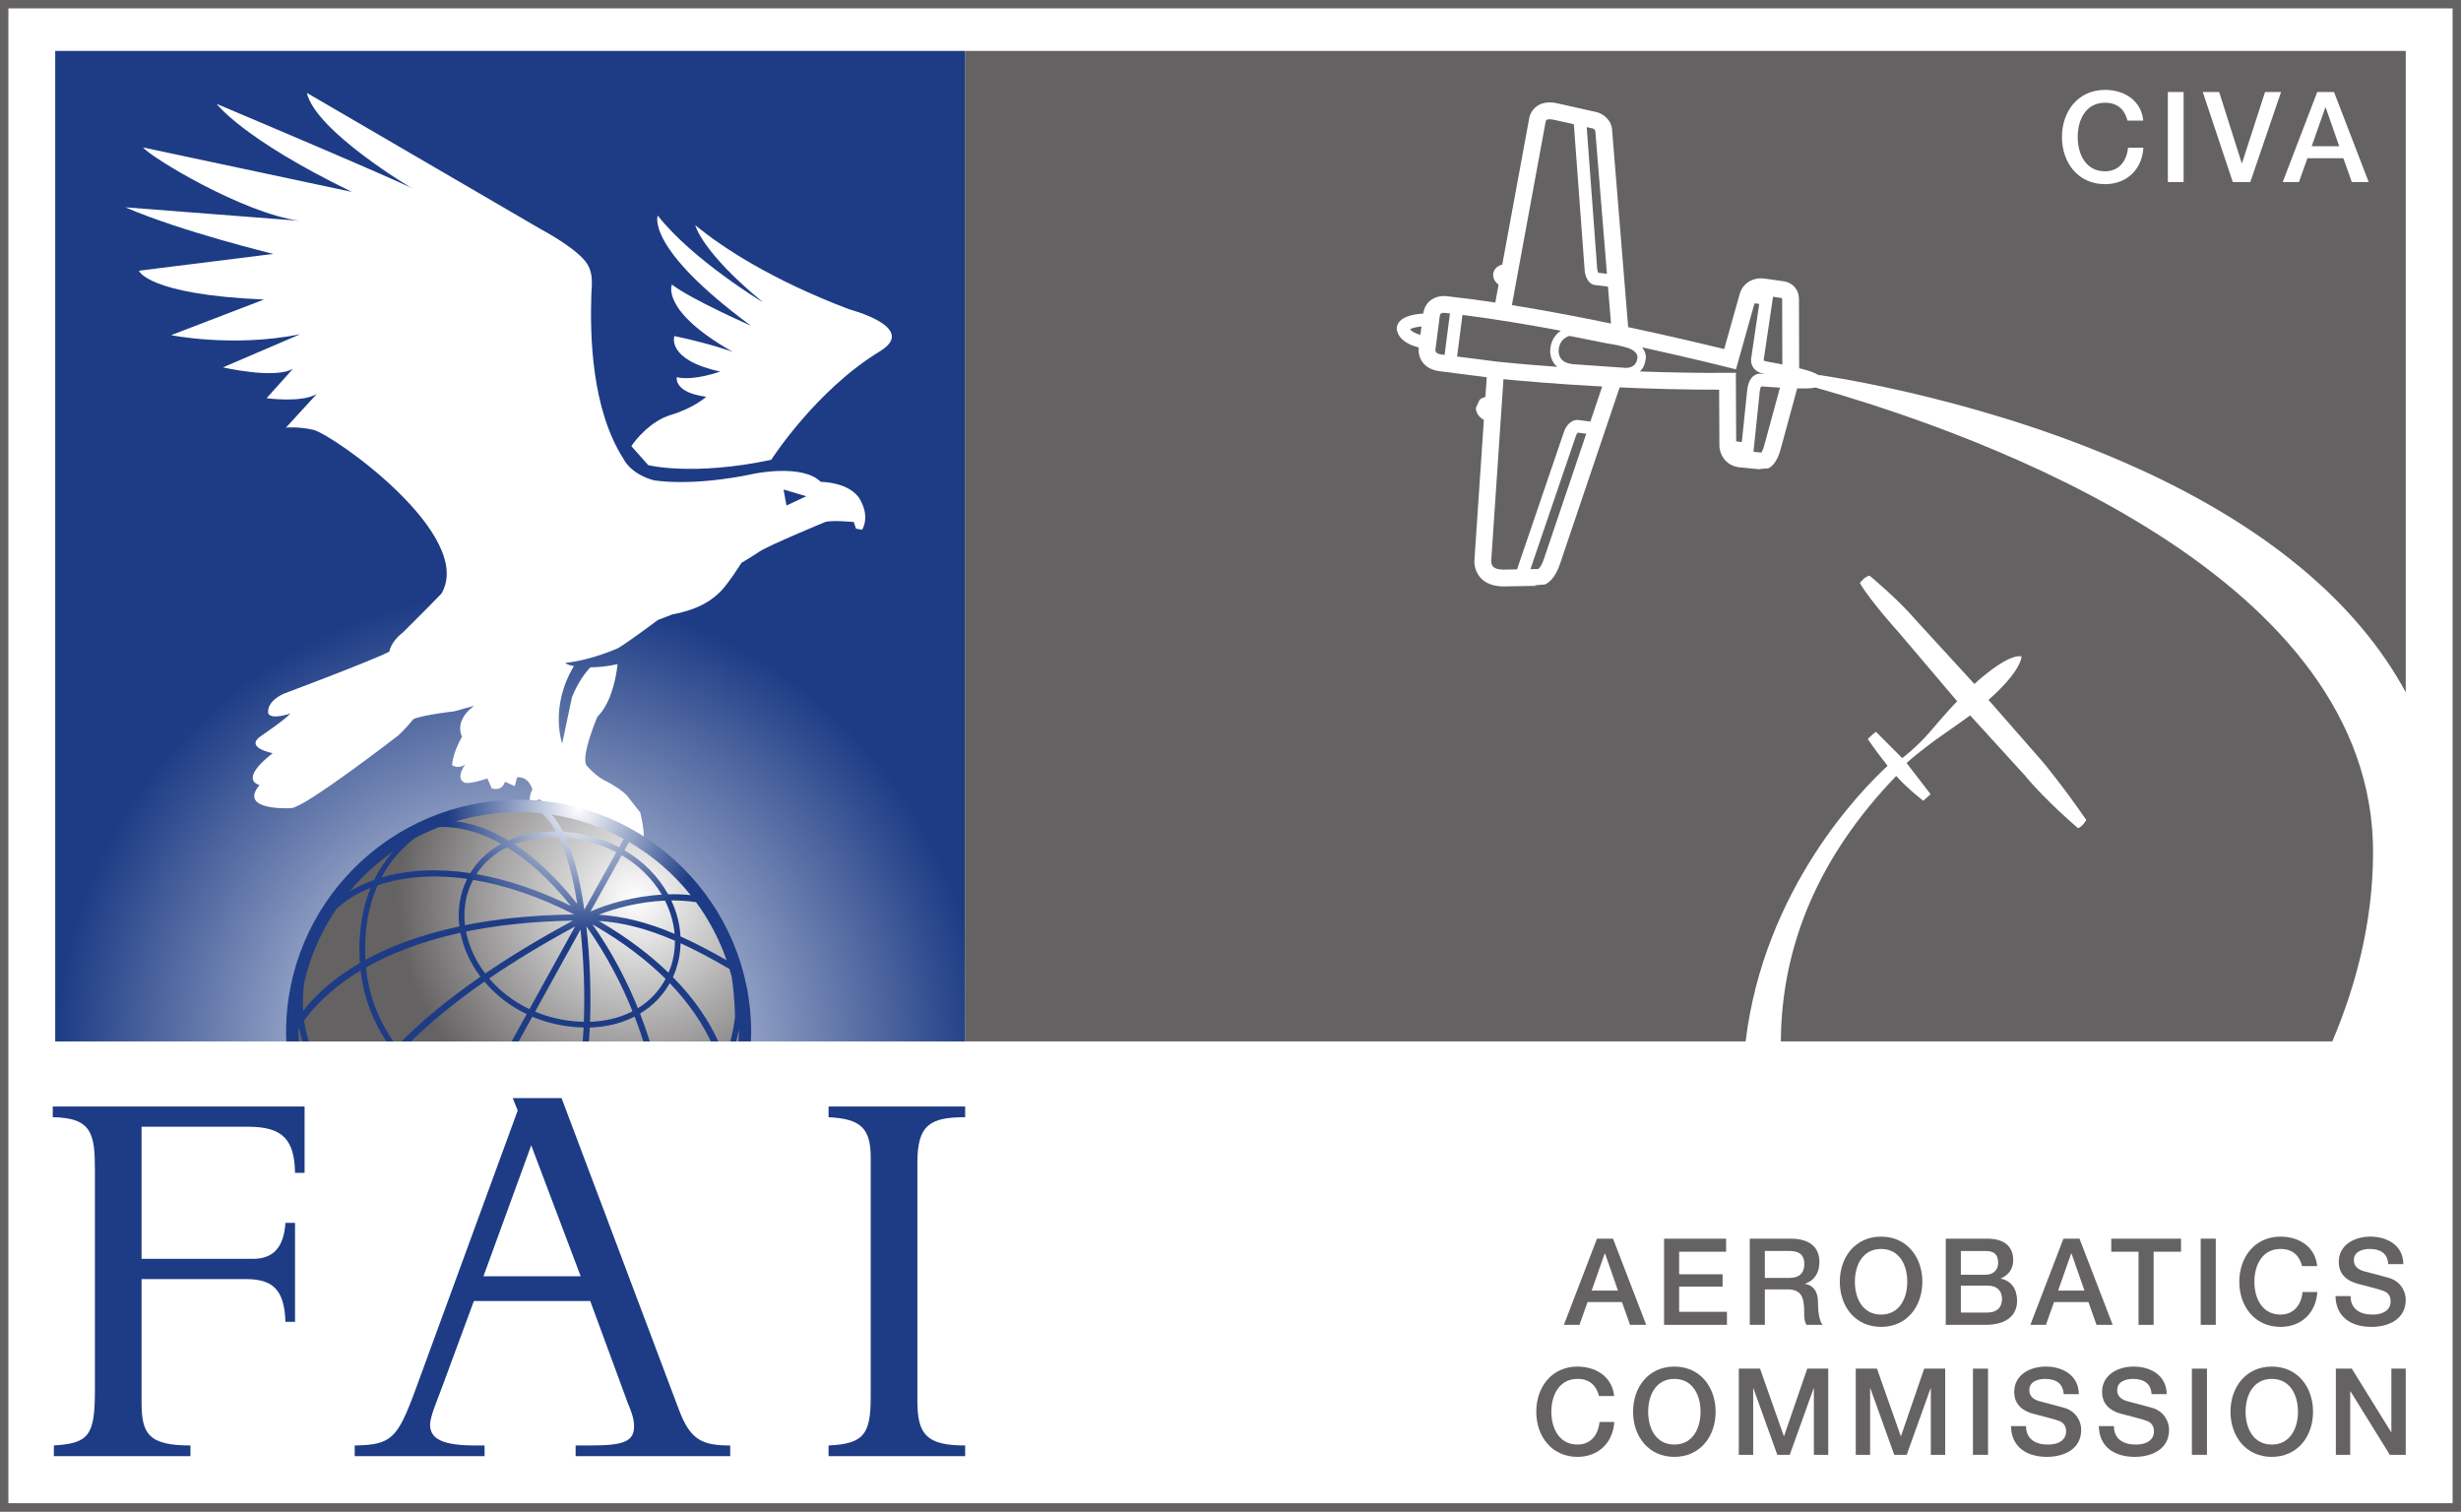 <svg
   xmlns:dc="http://purl.org/dc/elements/1.1/"
   xmlns:cc="http://creativecommons.org/ns#"
   xmlns:rdf="http://www.w3.org/1999/02/22-rdf-syntax-ns#"
   xmlns:svg="http://www.w3.org/2000/svg"
   xmlns="http://www.w3.org/2000/svg"
   xmlns:xlink="http://www.w3.org/1999/xlink"
   version="1.1"
   width="366.015"
   height="224.821"
   id="svg3055"
   xml:space="preserve"><rect width="100%" height="100%" fill="#808080" stroke="none"/><defs
     id="defs3059"><clipPath
       id="clipPath3071"><path
         d="m 0,179.857 292.812,0 L 292.812,0 0,0 0,179.857 z"
         id="path3073" /></clipPath><radialGradient
       cx="0"
       cy="0"
       r="1"
       fx="0"
       fy="0"
       id="radialGradient3089"
       gradientUnits="userSpaceOnUse"
       gradientTransform="matrix(107.955,0,0,-107.955,61.819,54.505)"
       spreadMethod="pad"><stop
         id="stop3091"
         style="stop-color:#ffffff;stop-opacity:1"
         offset="0" /><stop
         id="stop3093"
         style="stop-color:#1d3c85;stop-opacity:1"
         offset="0.510" /><stop
         id="stop3095"
         style="stop-color:#1d3c85;stop-opacity:1"
         offset="1" /></radialGradient><clipPath
       id="clipPath3103"><path
         d="m 0,179.857 292.812,0 L 292.812,0 0,0 0,179.857 z"
         id="path3105" /></clipPath><radialGradient
       cx="0"
       cy="0"
       r="1"
       fx="0"
       fy="0"
       id="radialGradient3127"
       gradientUnits="userSpaceOnUse"
       gradientTransform="matrix(28.301,0,0,-28.301,75.510,73.013)"
       spreadMethod="pad"><stop
         id="stop3129"
         style="stop-color:#ffffff;stop-opacity:1"
         offset="0" /><stop
         id="stop3131"
         style="stop-color:#656263;stop-opacity:1"
         offset="1" /></radialGradient><radialGradient
       cx="0"
       cy="0"
       r="1"
       fx="0"
       fy="0"
       id="radialGradient3147"
       gradientUnits="userSpaceOnUse"
       gradientTransform="matrix(20.432,0,0,-20.432,68.839,83.680)"
       spreadMethod="pad"><stop
         id="stop3149"
         style="stop-color:#ffffff;stop-opacity:1"
         offset="0" /><stop
         id="stop3151"
         style="stop-color:#1d3c85;stop-opacity:1"
         offset="0.764" /><stop
         id="stop3153"
         style="stop-color:#1d3c85;stop-opacity:1"
         offset="0.764" /><stop
         id="stop3155"
         style="stop-color:#1d3c85;stop-opacity:1"
         offset="1" /></radialGradient><clipPath
       id="clipPath3163"><path
         d="m 0,179.857 292.812,0 L 292.812,0 0,0 0,179.857 z"
         id="path3165" /></clipPath><radialGradient
       cx="0"
       cy="0"
       r="1"
       fx="0"
       fy="0"
       id="radialGradient3624"
       xlink:href="#radialGradient3089"
       gradientUnits="userSpaceOnUse"
       gradientTransform="matrix(107.955,0,0,-107.955,61.819,54.505)"
       spreadMethod="pad" /><radialGradient
       cx="0"
       cy="0"
       r="1"
       fx="0"
       fy="0"
       id="radialGradient3626"
       xlink:href="#radialGradient3127"
       gradientUnits="userSpaceOnUse"
       gradientTransform="matrix(28.301,0,0,-28.301,75.510,73.013)"
       spreadMethod="pad" /><radialGradient
       cx="0"
       cy="0"
       r="1"
       fx="0"
       fy="0"
       id="radialGradient3628"
       xlink:href="#radialGradient3147"
       gradientUnits="userSpaceOnUse"
       gradientTransform="matrix(20.432,0,0,-20.432,68.839,83.680)"
       spreadMethod="pad" /><radialGradient
       cx="0"
       cy="0"
       r="1"
       fx="0"
       fy="0"
       id="radialGradient4187"
       xlink:href="#radialGradient3089"
       gradientUnits="userSpaceOnUse"
       gradientTransform="matrix(107.955,0,0,-107.955,61.819,54.505)"
       spreadMethod="pad" /></defs><path
     d="m 365.39,224.196 -364.765,0 0,-223.571 364.765,0 0,223.571 z"
     id="path3065"
     style="fill:#ffffff;fill-opacity:1;stroke:none" /><g
     transform="matrix(1.25,0,0,-1.25,0,224.821)"
     id="g3067"><g
       clip-path="url(#clipPath3071)"
       id="g3069"><path
         d="M 292.312,0.5 0.5,0.5 l 0,178.857 291.812,0 0,-178.857 z"
         id="path3075"
         style="fill:none;stroke:#656263;stroke-width:1;stroke-linecap:butt;stroke-linejoin:miter;stroke-miterlimit:4;stroke-opacity:1" /></g></g><g
     transform="matrix(1.25,0,0,-1.25,0,224.821)"
     id="g3079"><g
       id="g3085"><g
         id="g3087"><path
           d="m 114.797,55.943 -108.227,0 0,117.856 108.227,0 0,-117.856 z"
           id="path3097"
           style="fill:url(#radialGradient4187);stroke:none" /></g></g></g><g
     transform="matrix(1.25,0,0,-1.25,0,224.821)"
     id="g3099"><g
       clip-path="url(#clipPath3103)"
       id="g3101"><g
         transform="translate(95.933,120.810)"
         id="g3107"><path
           d="M 0,0 -2.359,-1.104 -2.705,0.803 0,0 1.721,1.713 C -0.438,3.873 -6.135,2.695 -6.135,2.695 -13.766,1.068 -18.18,1.908 -18.18,1.908 c -2.781,0.789 -3.537,2.488 -3.537,2.488 -3.846,5.963 -4.019,14.686 -3.857,19.605 0.056,1.197 0.242,2.447 -0.475,3.615 -1.121,1.83 -5.486,4.131 -5.486,4.131 l -27.889,16.25 c 1.047,-4.582 12.569,-11.391 12.569,-11.391 -1.571,0.916 -23.299,10.079 -23.299,10.079 0,0 3.078,-4.163 16.097,-10.471 l -24.851,5.287 c 0.972,-1.215 11.863,-7.793 18.547,-8.719 l -20.653,1.594 c 6.698,-2.897 17.606,-5.541 17.606,-5.541 l -16,-2 c 0,0 1,-2.834 14.881,-3.428 L -75.574,19.17 c 0,0 7.332,-1.5 15.34,0.101 l -9.174,-3.935 c 0,0 6.162,-1.432 8.334,-0.166 l -3.143,-3.502 c 0,0 4.164,-0.584 5.975,0.502 l -3.666,-4 c 0,0 1.453,0.148 3.246,-0.264 2.305,-0.527 19.33,-12.506 15.254,-19.486 l -1.91,-1.949 -2.688,-2.688 c -1.447,-1.086 -1.601,-2.265 -1.601,-2.265 -1.963,-1.047 -12.567,-5.01 -12.567,-5.01 -2.226,-1.049 -1.834,-2.358 -1.834,-2.358 0.393,-0.785 2.621,0 2.621,0 -0.525,-0.654 -3.406,-2.619 -3.406,-2.619 -2.227,-1.439 1.309,-2.094 1.309,-2.094 -4.19,-3.273 -1.569,-3.796 -1.569,-3.796 -2.621,-3.143 3.795,-2.748 3.795,-2.748 1.703,0.128 12.699,8.638 12.699,8.638 0.717,0.619 1.834,1.965 1.834,1.965 1.311,0.525 4.844,0.916 4.844,0.916 l 2.358,0.656 c -2.489,-1.832 -1.44,-3.668 -1.44,-3.668 -1.178,-2.093 -1.178,-3.402 -1.178,-3.402 0.916,-0.525 1.569,0.129 1.569,0.129 -1.309,-1.963 0,-2.225 0,-2.225 0.787,-0.132 2.623,0.524 2.623,0.524 l 0.521,-1.18 c 1.311,-0.392 1.571,0.787 1.571,0.787 l 1.181,-0.523 0.258,1.049 c 1.441,0.128 1.834,-1.442 1.834,-1.442 -0.652,-1.18 -0.129,-2.224 -0.129,-2.224 0.129,0.783 0.914,1.044 0.914,1.044 0.787,-0.261 1.18,-1.832 1.18,-1.832 -1.18,-2.75 1.832,-2.357 1.832,-2.357 l 0.392,-1.309 c 1.573,-0.132 1.44,1.309 1.44,1.309 1.441,0.264 0.656,1.572 0.656,1.572 1.049,-0.392 1.049,0.916 1.049,0.916 l 0.523,-0.656 -0.523,-1.568 1.047,-0.264 0.918,-0.654 c 0.914,-1.703 1.699,-1.178 1.699,-1.178 1.834,-0.133 2.227,1.309 2.227,1.309 0.13,1.046 -0.393,3.142 -0.393,3.142 l -1.439,1.834 c -0.526,0.785 -2.491,1.832 -2.491,1.832 -1.308,0.526 -2.484,1.965 -2.484,1.965 -0.656,1.178 1.307,5.76 1.307,5.76 1.558,1.556 2.187,4.301 2.406,6.265 -1.262,-0.277 -2.342,-0.371 -3.252,-0.378 -0.524,-0.575 -1.43,-1.686 -2.18,-3.557 l -1.158,-5.512 c 0,0 -1.553,4.307 1.391,9.215 -0.653,0.127 -1.01,0.295 -1.004,0.385 3.142,0.326 6.285,1.765 6.285,1.765 1.31,0.786 4.715,3.34 4.715,3.34 l 1.701,0.653 c 3.406,0.656 4.842,1.834 5.764,2.75 0.916,0.916 2.484,3.404 2.484,3.404 0,0 0.916,0.523 2.098,1.308 1.175,0.788 7.853,3.538 7.853,3.538 0.785,0.259 3.406,0 3.406,0 l 0.262,-0.786 0.721,-0.13 c 0,0 0.98,1.375 -0.199,3.533 C 5.256,1.713 1.721,1.713 1.721,1.713 L 0,0 z"
           id="path3109"
           style="fill:#ffffff;fill-opacity:1;stroke:none" /></g><g
         transform="translate(91.759,125.144)"
         id="g3111"><path
           d="m 0,0 c -9.389,-1.973 -14.639,-0.627 -14.639,-0.627 l -1.994,2.254 c 0.426,0.695 2.276,2.986 4.647,3.701 2.84,0.858 4.252,2.174 4.252,2.174 -3.914,0.51 -3.5,2.334 -3.5,2.334 1.982,-0.484 5.166,0.666 5.166,0.666 -6.459,1.41 -5.453,4.225 -5.453,4.225 4.447,-0.934 6.953,-1.891 6.953,-1.891 -8.67,4.931 -7.246,8.018 -7.246,8.018 2.33,-1.787 9.4,-4.896 9.4,-4.896 -12.658,9.33 -11.086,13.104 -11.086,13.104 4.168,-5.303 12.545,-10.336 12.545,-10.336 -7.346,6.035 -8.08,9.185 -8.08,9.185 3.226,-2.625 8.9,-6.418 18.303,-9.998 0,0 8.337,-2.158 3.666,-4.999 C 5.268,8.246 0,0 0,0"
           id="path3113"
           style="fill:#ffffff;fill-opacity:1;stroke:none" /></g></g></g><g
     transform="matrix(1.25,0,0,-1.25,0,224.821)"
     id="g3115"><g
       id="g3117"><g
         id="g3123"><g
           id="g3125"><path
             d="m 34.785,56.754 c 0,-0.272 0.012,-0.541 0.02,-0.811 l 0,0 54.16,0 c 0.008,0.27 0.02,0.539 0.02,0.811 l 0,0 c 0,14.967 -12.136,27.1 -27.1,27.1 l 0,0 c -14.967,0 -27.1,-12.133 -27.1,-27.1"
             id="path3133"
             style="fill:url(#radialGradient3626);stroke:none" /></g></g></g></g><g
     transform="matrix(1.25,0,0,-1.25,0,224.821)"
     id="g3135"><g
       id="g3137"><g
         id="g3143"><g
           id="g3145"><path
             d="m 34.039,57.028 c 0,-0.364 0.013,-0.725 0.028,-1.085 l 0,0 1.486,0 c -0.016,0.362 -0.042,0.719 -0.042,1.085 l 0,0 c 0,0.122 0.008,0.242 0.012,0.365 l 0,0 c 0.024,0.042 0.043,0.082 0.071,0.13 l 0,0 c 0.101,-0.54 0.234,-1.064 0.381,-1.58 l 0,0 0.763,0 c -0.238,0.799 -0.433,1.622 -0.551,2.485 l 0,0 c 1.033,1.461 3.069,3.754 6.717,5.945 l 0,0 c 0.358,-3.197 1.475,-6 3.076,-8.43 l 0,0 0.819,0 c -1.729,2.507 -2.928,5.43 -3.248,8.805 l 0,0 c 2.791,1.584 6.458,3.076 11.228,4.123 l 0,0 c 0.361,-1.842 1.184,-3.633 2.385,-5.225 l 0,0 c -3.949,-2.738 -7.016,-5.321 -9.4,-7.703 l 0,0 1.132,0 c 2.27,2.215 5.122,4.598 8.743,7.116 l 0,0 c 1.325,-1.573 3.031,-2.915 5.025,-3.868 l 0,0 c -0.597,-1.082 -1.195,-2.168 -1.791,-3.248 l 0,0 0.838,0 c 0.539,0.979 1.082,1.961 1.621,2.942 l 0,0 c 0.299,-0.125 0.601,-0.246 0.915,-0.354 l 0,0 c 1.736,-0.603 3.495,-0.9 5.194,-0.929 l 0,0 c -0.025,-0.571 -0.076,-1.104 -0.113,-1.659 l 0,0 0.739,0 c 0.037,0.553 0.085,1.086 0.111,1.653 l 0,0 c 1.852,0.058 3.608,0.459 5.148,1.206 l 0,0 c 0.063,0.032 0.117,0.069 0.182,0.1 l 0,0 c 0.394,-1.021 0.736,-2.009 1.037,-2.959 l 0,0 0.771,0 c -0.332,1.059 -0.714,2.166 -1.16,3.315 l 0,0 c 1.506,0.898 2.698,2.127 3.534,3.613 l 0,0 c 2.386,-2.482 3.909,-4.867 4.887,-6.928 l 0,0 0.884,0 c -1.018,2.252 -2.68,4.899 -5.396,7.653 l 0,0 c 0.134,0.297 0.257,0.601 0.364,0.916 l 0,0 c 0.356,1.022 0.524,2.07 0.548,3.115 l 0,0 c 1.783,-0.811 3.703,-1.83 5.818,-3.065 l 0,0 c 0.094,-0.318 0.187,-0.636 0.269,-0.961 l 0,0 c 0.377,-2.614 0.389,-4.704 0.389,-4.712 l 0,0 C 87.332,57.83 87.139,56.856 86.894,55.943 l 0,0 0.702,0 c 0.111,0.436 0.213,0.885 0.299,1.352 l 0,0 c 0,-0.09 0.009,-0.177 0.009,-0.267 l 0,0 c 0,-0.366 -0.021,-0.725 -0.037,-1.085 l 0,0 1.481,0 c 0.013,0.36 0.027,0.721 0.027,1.085 l 0,0 c 0,15.257 -12.412,27.667 -27.668,27.667 l 0,0 c -15.256,0 -27.668,-12.41 -27.668,-27.667 M 54.26,82.14 c 2.363,0.701 4.861,1.085 7.447,1.085 l 0,0 c 0.928,0 1.842,-0.049 2.744,-0.145 l 0,0 c 0.49,-0.408 1.078,-1.07 1.68,-2.154 l 0,0 c -2.016,0.029 -3.937,-0.328 -5.633,-1.071 l 0,0 c -2.383,1.436 -4.496,2.063 -6.238,2.285 m 17.324,-2.183 c -1.537,0.531 -3.092,0.848 -4.61,0.949 l 0,0 c -0.445,0.87 -0.896,1.526 -1.324,2.022 l 0,0 c 3.057,-0.463 5.94,-1.455 8.553,-2.881 l 0,0 C 74.055,79.78 73.871,79.446 73.652,79.051 l 0,0 c -0.657,0.343 -1.343,0.654 -2.068,0.906 m -22.241,0.16 c 0.945,0.506 1.921,0.953 2.931,1.342 l 0,0 c 1.776,0.059 4.325,-0.299 7.378,-2.008 l 0,0 c -1.57,-0.853 -2.824,-2.031 -3.697,-3.48 l 0,0 c -3.832,0.574 -7.428,0.407 -10.582,-0.529 l 0,0 c 1.111,2.089 2.561,3.592 3.97,4.675 m 11.862,-0.703 c 1.602,0.623 3.401,0.898 5.282,0.826 l 0,0 c 0.814,-1.693 1.617,-4.204 2.193,-7.931 l 0,0 c -2.651,3.335 -5.174,5.597 -7.475,7.105 m 6.113,0.775 c 1.332,-0.122 2.694,-0.406 4.043,-0.875 l 0,0 c 0.689,-0.238 1.338,-0.532 1.961,-0.857 l 0,0 c -0.908,-1.635 -2.23,-4.022 -3.799,-6.849 l 0,0 c -0.549,3.947 -1.353,6.685 -2.205,8.581 m 6.981,-1.492 c 0.215,0.387 0.396,0.715 0.545,0.983 l 0,0 c 2.82,-1.643 5.306,-3.793 7.331,-6.33 l 0,0 c -0.894,0.092 -1.792,0.124 -2.677,0.101 l 0,0 c -1.157,2.086 -2.941,3.922 -5.199,5.246 M 56.686,75.848 c 0.871,1.349 2.101,2.439 3.65,3.201 l 0,0 c 2.317,-1.422 4.889,-3.617 7.6,-6.984 l 0,0 c -3.838,1.892 -7.643,3.158 -11.25,3.783 m -9.955,2.654 c -0.819,-0.939 -1.584,-2.041 -2.22,-3.348 l 0,0 c -0.197,-0.068 -0.398,-0.128 -0.589,-0.205 l 0,0 C 43.094,74.625 42.328,74.24 41.615,73.813 l 0,0 c 1.49,1.779 3.211,3.357 5.116,4.689 m 27.236,-0.4 c 2.041,-1.198 3.676,-2.831 4.773,-4.69 l 0,0 c -3.365,-0.205 -6.494,-1.117 -8.486,-2.011 l 0,0 c 1.531,2.764 2.822,5.095 3.713,6.701 M 44.924,74.517 c 3.139,1.069 6.764,1.319 10.664,0.768 l 0,0 c -0.179,-0.361 -0.344,-0.73 -0.477,-1.117 l 0,0 c -0.365,-1.053 -0.539,-2.143 -0.539,-3.234 l 0,0 c 0,-0.434 0.037,-0.87 0.09,-1.301 l 0,0 C 49.957,68.627 46.297,67.195 43.481,65.65 l 0,0 c -0.19,3.674 0.421,6.579 1.443,8.867 M 55.75,73.945 c 0.146,0.43 0.336,0.834 0.541,1.225 l 0,0 c 3.832,-0.629 7.902,-2.01 12.008,-4.113 l 0,0 C 63.291,70.982 58.992,70.51 55.324,69.773 l 0,0 c -0.164,1.403 -0.041,2.819 0.426,4.172 M 36.192,62.928 c 0.738,3.197 2.056,6.174 3.849,8.806 l 0,0 c 1.107,1.006 2.469,1.854 4.056,2.486 l 0,0 c -0.964,-2.359 -1.517,-5.296 -1.28,-8.948 l 0,0 c -3.428,-1.995 -5.532,-4.116 -6.747,-5.69 l 0,0 c -0.066,1.051 -0.031,2.163 0.122,3.346 m 44.773,5.51 c -0.077,1.466 -0.449,2.918 -1.094,4.281 l 0,0 c 0.981,0.012 1.971,-0.065 2.95,-0.207 l 0,0 c 1.534,-2.088 2.764,-4.411 3.632,-6.905 l 0,0 c -1.978,1.133 -3.792,2.075 -5.488,2.831 m -9.723,2.584 c 2,0.796 4.854,1.541 7.877,1.679 l 0,0 c 0.635,-1.26 1.028,-2.597 1.147,-3.957 l 0,0 c -3.264,1.385 -6.126,2.092 -9.024,2.278 M 55.447,69.016 c 3.596,0.74 7.809,1.22 12.715,1.303 l 0,0 C 64.155,68.154 60.7,66.051 57.73,64.027 l 0,0 c -1.156,1.522 -1.943,3.233 -2.283,4.989 m 15.803,1.267 c 2.89,-0.193 5.758,-0.927 9.061,-2.361 l 0,0 c 10e-4,-1.07 -0.164,-2.143 -0.526,-3.188 l 0,0 C 79.713,64.522 79.627,64.32 79.539,64.117 l 0,0 c -2.113,2.049 -4.818,4.144 -8.289,6.166 M 70.5,69.869 c 3.688,-2.115 6.521,-4.328 8.691,-6.482 l 0,0 c -0.763,-1.434 -1.871,-2.619 -3.289,-3.49 l 0,0 c -1.275,3.152 -3.017,6.56 -5.402,9.972 m -0.736,-0.226 c 2.441,-3.46 4.209,-6.917 5.489,-10.103 l 0,0 c -0.075,-0.042 -0.145,-0.087 -0.224,-0.126 l 0,0 C 73.586,58.715 71.94,58.34 70.203,58.278 l 0,0 c 0.125,3.519 0.011,7.306 -0.439,11.365 M 58.198,63.437 c 2.909,1.993 6.298,4.061 10.23,6.188 l 0,0 C 66.76,66.613 64.891,63.23 62.992,59.787 l 0,0 c -1.9,0.901 -3.529,2.165 -4.794,3.65 m 6.273,-4.263 c -0.276,0.094 -0.538,0.209 -0.801,0.316 l 0,0 c 1.885,3.418 3.74,6.775 5.396,9.768 l 0,0 c 0.418,-3.914 0.52,-7.573 0.401,-10.979 l 0,0 c -1.633,0.026 -3.324,0.315 -4.996,0.895"
             id="path3157"
             style="fill:url(#radialGradient3628);stroke:none" /></g></g></g></g><g
     transform="matrix(1.25,0,0,-1.25,43.879,196.593)"
     id="g3167"><path
       d="m 0,0 -1.139,0 c -0.132,3.879 -1.537,5.084 -4.748,5.084 l -12.373,0 0,-14.647 c 0,-3.746 0.803,-5.15 5.819,-5.15 l 0,-1.271 -16.252,0 0,1.271 c 4.146,0.268 4.882,1.137 4.882,6.555 l 0,26.217 c 0,4.281 -0.334,6.22 -5.015,6.287 l 0,1.269 29.963,0 0,-7.89 -1.137,0 c -0.068,3.879 -1.404,5.484 -5.553,5.484 l -12.707,0 0,-15.717 13.242,0 c 2.475,0 3.68,1.404 3.879,4.279 L 0,11.771 0,0 z"
       id="path3169"
       style="fill:#1d3c85;fill-opacity:1;stroke:none" /></g><g
     transform="matrix(1.25,0,0,-1.25,79.006,170.341)"
     id="g3171"><path
       d="m 0,0 -5.684,-15.584 11.571,0 L 0,0 z m -6.822,-18.527 -3.879,-10.5 c -0.467,-1.27 -1.336,-3.278 -1.336,-4.213 0,-1.807 1.738,-2.475 5.416,-2.475 l 1.07,0 0,-1.271 -15.449,0 0,1.271 c 4.348,0.067 5.082,0.803 7.223,6.621 l 12.172,33.24 -0.602,1.471 5.818,0 13.979,-37.119 c 1.338,-3.545 2.742,-4.213 6.086,-4.213 l 0,-1.271 -18.393,0 0,1.271 1.74,0 c 3.813,0 5.217,0.401 5.217,2.274 0,1.07 -0.469,2.074 -0.736,2.742 l -4.481,12.172 -13.845,0 z"
       id="path3173"
       style="fill:#1d3c85;fill-opacity:1;stroke:none" /></g><g
     transform="matrix(1.25,0,0,-1.25,143.544,216.574)"
     id="g3175"><path
       d="m 0,0 -16.252,0 0,1.271 c 4.147,0.202 5.016,1.27 5.016,5.752 l 0,28.491 c 0,3.613 -1.27,4.615 -5.016,4.816 l 0,1.27 16.252,0 0,-1.27 c -4.213,0 -5.684,-0.937 -5.684,-5.418 l 0,-28.357 C -5.684,2.609 -4.615,1.271 0,1.271 L 0,0 z"
       id="path3177"
       style="fill:#1d3c85;fill-opacity:1;stroke:none" /></g><g
     transform="matrix(1.25,0,0,-1.25,214.300,46.636)"
     id="g3179"><path
       d="m 0,0 c -0.068,-0.049 -0.115,-0.158 -0.137,-0.307 0,0 -0.495,-3.851 -0.507,-3.92 0,-0.002 -0.037,-0.238 0.078,-0.386 0.107,-0.139 0.381,-0.239 0.79,-0.278 0,0 0.085,-0.009 0.214,-0.027 l 0.637,4.93 C 0.903,0.031 0.728,0.053 0.558,0.07 0.43,0.094 0.136,0.098 0,0"
       id="path3181"
       style="fill:#656263;fill-opacity:1;stroke:none" /></g><g
     transform="matrix(1.25,0,0,-1.25,239.148,42.625)"
     id="g3183"><path
       d="m 0,0 -1.514,0.176 c -0.849,0.109 -1.212,1.031 -1.267,1.851 l -1.28,17.289 c -1.157,0.26 -2.32,0.52 -2.326,0.522 -0.618,0.146 -0.853,0.037 -0.911,-0.002 -0.09,-0.059 -0.112,-0.174 -0.121,-0.231 L -11.432,-2.201 C -7.447,-2.844 -3.365,-3.625 0.358,-4.395 0.274,-3.373 0.148,-1.828 0,0"
       id="path3185"
       style="fill:#656263;fill-opacity:1;stroke:none" /></g><g
     transform="matrix(1.25,0,0,-1.25,237.690,40.569)"
     id="g3187"><path
       d="m 0,0 c 0.123,-0.014 0.578,-0.066 1.042,-0.121 -0.578,7.096 -1.374,16.859 -1.376,16.894 -0.006,0.245 -0.18,0.352 -0.266,0.383 0,0 -0.309,0.069 -0.765,0.172 C -1.06,13.201 -0.119,0.494 -0.119,0.492 -0.105,0.314 -0.051,0.111 0,0"
       id="path3189"
       style="fill:#656263;fill-opacity:1;stroke:none" /></g><g
     transform="matrix(1.25,0,0,-1.25,270.011,57.639)"
     id="g3191"><path
       d="m 0,0 c -0.378,-0.09 -1.032,-0.129 -2.178,-0.102 -0.477,-1.753 -2.024,-7.441 -2.034,-7.474 -0.347,-1.088 -0.808,-1.756 -1.41,-2.043 l -1.077,-0.067 0.345,-0.07 c 0,0 -2.737,0.268 -2.789,0.274 -1.701,0.257 -2.239,1.668 -2.289,2.439 0,0 -0.025,5.272 -0.033,6.789 -4.153,-0.01 -8.198,0.106 -11.835,0.274 -1.295,-3.833 -7.114,-21.047 -7.116,-21.053 -0.428,-1.24 -1.021,-2.049 -1.761,-2.399 l -1.325,-0.101 0.396,-0.061 c 0,0 -3.954,-0.068 -3.966,-0.068 -1.23,-0.008 -2.17,0.344 -2.795,1.043 -0.826,0.924 -0.72,2.062 -0.71,2.14 l 1.121,16.647 c -0.748,0.359 -0.96,1.027 -0.949,1.418 l 0.435,0.947 c 0.203,0.182 0.452,0.287 0.698,0.352 l 0.157,2.338 c -1.776,0.228 -5.472,0.705 -5.448,0.701 -1.237,0.113 -1.875,0.658 -2.194,1.094 -0.509,0.699 -0.482,1.466 -0.447,1.755 -2.547,0.627 -2.629,2.079 -2.623,2.342 0.162,1.268 1.864,1.612 3.15,1.688 0.141,0.892 0.601,1.386 0.968,1.642 0.891,0.621 1.98,0.412 2,0.403 1.791,-0.192 3.68,-0.442 5.61,-0.731 0.098,0.528 0.232,1.256 0.391,2.121 -0.601,0.44 -0.698,1.026 -0.622,1.401 0.138,0.556 0.557,0.865 1.061,0.99 1.242,6.742 3.189,17.32 3.18,17.26 0.042,0.451 0.309,1.136 0.925,1.578 0.649,0.467 1.507,0.576 2.537,0.332 0,0 4.608,-1.035 4.646,-1.045 0.603,-0.158 1.753,-0.84 1.788,-2.217 L -22.29,7.188 c 5.288,-1.125 9.599,-2.163 11.427,-2.612 0.559,1.987 1.846,6.565 1.838,6.531 0.206,0.873 1.17,2.09 3,1.856 l 2.146,-0.307 -0.13,0.01 c 0.789,-0.01 2.042,-0.615 2.043,-2.193 l 0.023,-8.17 C -0.701,1.994 -0.042,1.74 0.303,1.508 2.803,1.146 20.777,-1.65 38.288,-9.594 c 15.451,-7.01 26.201,-16.041 31.941,-26.664 l 0,76.313 -171.441,0 0,-117.856 92.897,0 c 2.205,18.162 13.782,29.928 16.897,32.793 -0.591,0.74 -1.51,1.926 -2.36,3.186 0,0 0.444,0.478 0.972,0.861 l 3.126,-3.133 c 0,0 1.639,1.229 3.218,3.03 0,0 2.213,2.632 3.321,3.734 l -6.936,8.172 c 0,0 -3.379,3.722 -4.645,5.896 0,0 0.571,0.805 1.167,0.873 0,0 3.404,-2.828 5.437,-5.218 l 7.018,-7.659 c 4.425,3.957 5.625,3.252 5.625,3.252 -0.309,-2.097 -3.944,-5.146 -3.944,-5.146 l 6.5,-7.428 c 0,0 2.313,-2.764 5.137,-6.865 0,0 -0.451,-0.801 -0.983,-0.977 0,0 -3.933,3.35 -6.289,6.237 l -6.545,7.183 c 0,0 -1.364,-1 -4.085,-2.892 0,0 -2.116,-1.532 -3.479,-2.774 l 2.86,-3.715 -0.874,-0.775 c 0,0 -1.739,1.309 -3.22,2.947 -9.071,-9.41 -13.65,-19.976 -13.727,-31.582 l 65.616,0 c 2.734,6.457 4.79,13.951 4.849,22.276 C 66.573,-22.535 20.272,-5.756 0,0"
       id="path3193"
       style="fill:#656263;fill-opacity:1;stroke:none" /></g><g
     transform="matrix(1.25,0,0,-1.25,211.25,49.805)"
     id="g3195"><path
       d="M 0,0 C 0.042,0.326 0.087,0.672 0.129,1.004 -0.489,0.938 -1.017,0.811 -1.236,0.664 -1.099,0.477 -0.75,0.205 0,0"
       id="path3197"
       style="fill:#656263;fill-opacity:1;stroke:none" /></g><g
     transform="matrix(1.25,0,0,-1.25,242.45,51.880)"
     id="g3199"><path
       d="m 0,0 c -0.008,0.004 -0.739,0.348 -2.771,0.65 0,0 -4.22,0.842 -4.446,0.887 -0.206,-0.053 -1.125,-0.351 -1.283,-1.572 0,-0.002 -0.016,-0.09 -0.016,-0.225 0,-0.224 0.043,-0.582 0.268,-0.89 0.263,-0.362 0.725,-0.588 1.341,-0.672 l 6.356,-0.444 C -0.425,-2.273 0.688,-2.305 0.843,-1.188 0.854,-1.156 0.87,-1.09 0.87,-1.002 0.87,-0.762 0.743,-0.346 0,0"
       id="path3201"
       style="fill:#656263;fill-opacity:1;stroke:none" /></g><g
     transform="matrix(1.25,0,0,-1.25,231.607,54.561)"
     id="g3203"><path
       d="m 0,0 c -0.148,0.125 -0.281,0.264 -0.394,0.42 -0.607,0.85 -0.422,1.836 -0.419,1.846 0.131,1.019 0.682,1.66 1.238,2.029 C -3.49,5.033 -7.539,5.707 -11.28,6.176 L -11.92,1.23 C -10.02,0.986 -7.211,0.623 -7.222,0.625 -7.161,0.619 -4.364,0.316 0,0"
       id="path3205"
       style="fill:#656263;fill-opacity:1;stroke:none" /></g><g
     transform="matrix(1.25,0,0,-1.25,262.015,55.596)"
     id="g3207"><path
       d="m 0,0 c 0.151,-0.012 0.272,-0.018 0.421,-0.027 -0.055,0.009 -0.112,0.021 -0.166,0.031 -0.757,0.137 -1.128,0.517 -1.306,0.814 -0.174,0.291 -0.223,0.586 -0.223,0.825 0,0.173 0.024,0.298 0.046,0.39 0.018,0.119 0.754,5.09 0.931,6.283 -0.182,0.024 -0.376,0.047 -0.56,0.071 l -2.21,-7.86 -0.946,0.241 c -0.091,0.021 -4.329,1.091 -10.221,2.38 0.336,-0.402 0.451,-0.832 0.451,-1.187 0,-0.176 -0.034,-0.322 -0.074,-0.449 0.003,0.017 0.013,0.027 0.016,0.047 l -0.027,-0.112 c 0.006,0.018 0.005,0.047 0.011,0.065 C -13.941,0.955 -14.188,0.561 -14.5,0.283 -11.221,0.16 -7.683,0.088 -4.081,0.115 l 1.003,0.008 0.005,-1.002 c 0,0 0.026,-5.406 0.033,-7.16 0.221,-0.027 0.454,-0.057 0.671,-0.082 0.183,1.769 0.641,6.185 0.643,6.199 0.115,0.891 0.404,1.465 0.884,1.758 C -0.546,0.016 -0.239,0.041 0,0"
       id="path3209"
       style="fill:#656263;fill-opacity:1;stroke:none" /></g><g
     transform="matrix(1.25,0,0,-1.25,261.721,58.213)"
     id="g3211"><path
       d="m 0,0 -0.746,-7.188 c 0.414,-0.041 0.786,-0.078 0.923,-0.089 0.07,0.095 0.179,0.273 0.325,0.726 L 2.406,0.447 C 1.753,0.486 1.009,0.535 0.159,0.596 0.119,0.529 0.05,0.391 0,0"
       id="path3213"
       style="fill:#656263;fill-opacity:1;stroke:none" /></g><g
     transform="matrix(1.25,0,0,-1.25,221.781,83.445)"
     id="g3215"><path
       d="M 0,0 C 0,-0.004 -0.026,-0.391 0.217,-0.652 0.503,-0.959 1.073,-1.02 1.489,-1.018 l 1.584,0.028 c 1.048,3.068 5.539,16.23 5.535,16.217 0.447,1.416 1.383,1.634 1.819,1.548 l 1.372,-0.177 1.409,4.17 C 7.686,21.063 3.359,21.453 1.459,21.639 1.161,17.217 0.003,0.027 0,0"
       id="path3217"
       style="fill:#656263;fill-opacity:1;stroke:none" /></g><g
     transform="matrix(1.25,0,0,-1.25,265.026,44.341)"
     id="g3219"><path
       d="m 0,0 0,0.002 c 0,0 -0.08,0.025 -0.175,0.035 0,0 -0.422,0.059 -0.888,0.127 l -1.091,-7.367 -0.011,-0.176 -0.009,-0.035 c 0.012,-0.016 0.088,-0.074 0.287,-0.109 0.725,-0.131 1.356,-0.254 1.93,-0.37 C 0.037,-5.604 0.021,-0.172 0.021,-0.17 0.021,-0.17 0,-0.023 0,0"
       id="path3221"
       style="fill:#656263;fill-opacity:1;stroke:none" /></g><g
     transform="matrix(1.25,0,0,-1.25,234.322,64.998)"
     id="g3223"><path
       d="m 0,0 -5.365,-15.721 0.745,0.012 c 0,0 0.071,-0.012 0.142,-0.025 0.02,0.009 0.357,0.181 0.72,1.234 L 1.276,0.391 C 0.848,0.447 0.429,0.5 0.279,0.52 0.26,0.508 0.133,0.422 0,0"
       id="path3225"
       style="fill:#656263;fill-opacity:1;stroke:none" /></g><g
     transform="matrix(1.25,0,0,-1.25,244.714,53.648)"
     id="g3227"><path
       d="m 0,0 c -0.003,-0.02 -0.014,-0.029 -0.017,-0.047 -0.005,-0.017 -0.004,-0.047 -0.01,-0.064 L 0,0 z"
       id="path3229"
       style="fill:#ffffff;fill-opacity:1;stroke:none" /></g><g
     transform="matrix(1.25,0,0,-1.25,316.417,17.942)"
     id="g3231"><path
       d="m 0,0 c -0.315,1.23 -1.11,2.131 -2.67,2.131 -2.295,0 -3.255,-2.026 -3.255,-4.08 0,-2.055 0.96,-4.08 3.255,-4.08 1.665,0 2.58,1.244 2.73,2.804 l 1.83,0 c -0.15,-2.564 -1.965,-4.334 -4.56,-4.334 -3.21,0 -5.13,2.549 -5.13,5.61 0,3.06 1.92,5.609 5.13,5.609 C -0.255,3.646 1.65,2.311 1.875,0 L 0,0 z"
       id="path3233"
       style="fill:#ffffff;fill-opacity:1;stroke:none" /></g><path
     d="m 322.417,13.685 2.343,0 0,13.388 -2.343,0 0,-13.388 z"
     id="path3235"
     style="fill:#ffffff;fill-opacity:1;stroke:none" /><g
     transform="matrix(1.25,0,0,-1.25,327.611,13.684)"
     id="g3237"><path
       d="m 0,0 1.949,0 2.686,-8.475 0.03,0 2.744,8.475 1.905,0 -3.66,-10.711 -2.085,0 L 0,0 z"
       id="path3239"
       style="fill:#ffffff;fill-opacity:1;stroke:none" /></g><g
     transform="matrix(1.25,0,0,-1.25,343.812,21.748)"
     id="g3241"><path
       d="m 0,0 3.27,0 -1.605,4.605 -0.016,0 -0.03,0 L 0,0 z m 0.659,6.451 1.995,0 4.125,-10.711 -2.009,0 -1.005,2.836 -4.276,0 -1.005,-2.836 -1.934,0 4.109,10.711 z"
       id="path3243"
       style="fill:#ffffff;fill-opacity:1;stroke:none" /></g><g
     transform="matrix(1.25,0,0,-1.25,236.722,191.946)"
     id="g3245"><path
       d="m 0,0 3.13,0 -1.536,4.408 -0.015,0 -0.028,0 L 0,0 z m 0.632,6.174 1.909,0 3.949,-10.252 -1.924,0 -0.962,2.713 -4.092,0 -0.963,-2.713 -1.852,0 3.935,10.252 z"
       id="path3247"
       style="fill:#656263;fill-opacity:1;stroke:none" /></g><g
     transform="matrix(1.25,0,0,-1.25,247.491,184.229)"
     id="g3249"><path
       d="m 0,0 7.382,0 0,-1.551 -5.587,0 0,-2.685 5.17,0 0,-1.463 -5.17,0 0,-3.002 5.687,0 0,-1.551 -7.482,0 L 0,0 z"
       id="path3251"
       style="fill:#656263;fill-opacity:1;stroke:none" /></g><g
     transform="matrix(1.25,0,0,-1.25,262.480,190.061)"
     id="g3253"><path
       d="m 0,0 2.943,0 c 1.135,0 1.752,0.561 1.752,1.637 0,1.306 -0.846,1.566 -1.78,1.566 L 0,3.203 0,0 z m -1.795,4.666 4.897,0 c 2.24,0 3.388,-1.033 3.388,-2.771 0,-1.967 -1.364,-2.469 -1.694,-2.584 l 0,-0.03 c 0.617,-0.086 1.522,-0.545 1.522,-2.168 0,-1.191 0.172,-2.283 0.56,-2.699 l -1.924,0 c -0.273,0.445 -0.273,1.004 -0.273,1.508 0,1.881 -0.388,2.713 -2.039,2.713 l -2.642,0 0,-4.221 -1.795,0 0,10.252 z"
       id="path3255"
       style="fill:#656263;fill-opacity:1;stroke:none" /></g><g
     transform="matrix(1.25,0,0,-1.25,275.870,190.635)"
     id="g3257"><path
       d="m 0,0 c 0,-1.969 0.919,-3.906 3.116,-3.906 2.197,0 3.116,1.937 3.116,3.906 0,1.967 -0.919,3.904 -3.116,3.904 C 0.919,3.904 0,1.967 0,0 m 8.027,0 c 0,-2.93 -1.838,-5.371 -4.911,-5.371 -3.073,0 -4.911,2.441 -4.911,5.371 0,2.93 1.838,5.369 4.911,5.369 C 6.189,5.369 8.027,2.93 8.027,0"
       id="path3259"
       style="fill:#656263;fill-opacity:1;stroke:none" /></g><g
     transform="matrix(1.25,0,0,-1.25,291.630,195.213)"
     id="g3261"><path
       d="m 0,0 3.174,0 c 1.091,0 1.722,0.588 1.722,1.623 0,1.004 -0.631,1.578 -1.722,1.578 L 0,3.201 0,0 z m 0,4.494 2.93,0 c 0.861,0 1.508,0.502 1.508,1.422 0,1.033 -0.532,1.408 -1.508,1.408 l -2.93,0 0,-2.83 z m -1.795,4.293 4.983,0 c 1.838,0 3.044,-0.832 3.044,-2.541 0,-1.033 -0.531,-1.781 -1.464,-2.182 l 0,-0.029 c 1.249,-0.273 1.923,-1.25 1.923,-2.642 0,-1.61 -1.12,-2.858 -3.776,-2.858 l -4.71,0 0,10.252 z"
       id="path3263"
       style="fill:#656263;fill-opacity:1;stroke:none" /></g><g
     transform="matrix(1.25,0,0,-1.25,306.098,191.946)"
     id="g3265"><path
       d="m 0,0 3.131,0 -1.537,4.408 -0.015,0 -0.028,0 L 0,0 z m 0.632,6.174 1.91,0 3.949,-10.252 -1.925,0 -0.962,2.713 -4.092,0 -0.962,-2.713 -1.853,0 3.935,10.252 z"
       id="path3267"
       style="fill:#656263;fill-opacity:1;stroke:none" /></g><g
     transform="matrix(1.25,0,0,-1.25,314.000,184.229)"
     id="g3269"><path
       d="m 0,0 8.3,0 0,-1.551 -3.26,0 0,-8.701 -1.795,0 0,8.701 L 0,-1.551 0,0 z"
       id="path3271"
       style="fill:#656263;fill-opacity:1;stroke:none" /></g><path
     d="m 327.301,184.228 2.243,0 0,12.815 -2.243,0 0,-12.815 z"
     id="path3273"
     style="fill:#656263;fill-opacity:1;stroke:none" /><g
     transform="matrix(1.25,0,0,-1.25,342.379,188.303)"
     id="g3275"><path
       d="m 0,0 c -0.302,1.178 -1.063,2.039 -2.557,2.039 -2.196,0 -3.116,-1.937 -3.116,-3.904 0,-1.969 0.92,-3.906 3.116,-3.906 1.595,0 2.471,1.191 2.615,2.685 l 1.752,0 c -0.144,-2.457 -1.882,-4.15 -4.367,-4.15 -3.072,0 -4.911,2.441 -4.911,5.371 0,2.929 1.839,5.369 4.911,5.369 C -0.244,3.49 1.579,2.213 1.795,0 L 0,0 z"
       id="path3277"
       style="fill:#656263;fill-opacity:1;stroke:none" /></g><g
     transform="matrix(1.25,0,0,-1.25,349.594,192.771)"
     id="g3279"><path
       d="m 0,0 c 0,-1.58 1.163,-2.197 2.599,-2.197 1.58,0 2.169,0.775 2.169,1.551 0,0.789 -0.431,1.105 -0.848,1.263 C 3.202,0.891 2.269,1.076 0.861,1.465 -0.891,1.938 -1.407,3 -1.407,4.063 c 0,2.054 1.895,3.015 3.748,3.015 2.139,0 3.934,-1.133 3.934,-3.273 l -1.795,0 C 4.395,5.127 3.504,5.613 2.269,5.613 1.436,5.613 0.388,5.313 0.388,4.279 0.388,3.561 0.876,3.158 1.608,2.957 1.767,2.914 4.035,2.326 4.566,2.168 5.916,1.766 6.563,0.617 6.563,-0.445 c 0,-2.299 -2.04,-3.217 -4.079,-3.217 -2.34,0 -4.236,1.119 -4.279,3.662 L 0,0 z"
       id="path3281"
       style="fill:#656263;fill-opacity:1;stroke:none" /></g><g
     transform="matrix(1.25,0,0,-1.25,237.819,207.632)"
     id="g3283"><path
       d="m 0,0 c -0.302,1.176 -1.063,2.039 -2.557,2.039 -2.196,0 -3.116,-1.939 -3.116,-3.906 0,-1.969 0.92,-3.906 3.116,-3.906 1.595,0 2.471,1.191 2.615,2.685 l 1.752,0 c -0.144,-2.457 -1.882,-4.15 -4.367,-4.15 -3.072,0 -4.911,2.441 -4.911,5.371 0,2.93 1.839,5.371 4.911,5.371 C -0.244,3.488 1.579,2.211 1.795,0 L 0,0 z"
       id="path3285"
       style="fill:#656263;fill-opacity:1;stroke:none" /></g><g
     transform="matrix(1.25,0,0,-1.25,245.124,209.966)"
     id="g3287"><path
       d="m 0,0 c 0,-1.969 0.92,-3.906 3.116,-3.906 2.197,0 3.116,1.937 3.116,3.906 0,1.967 -0.919,3.906 -3.116,3.906 C 0.92,3.906 0,1.967 0,0 m 8.027,0 c 0,-2.93 -1.838,-5.371 -4.911,-5.371 -3.072,0 -4.911,2.441 -4.911,5.371 0,2.93 1.839,5.371 4.911,5.371 C 6.189,5.371 8.027,2.93 8.027,0"
       id="path3289"
       style="fill:#656263;fill-opacity:1;stroke:none" /></g><g
     transform="matrix(1.25,0,0,-1.25,258.606,203.557)"
     id="g3291"><path
       d="m 0,0 2.527,0 2.829,-8.027 0.029,0 2.757,8.027 2.499,0 0,-10.254 -1.709,0 0,7.912 -0.029,0 -2.843,-7.912 -1.48,0 -2.843,7.912 -0.028,0 0,-7.912 -1.709,0 L 0,0 z"
       id="path3293"
       style="fill:#656263;fill-opacity:1;stroke:none" /></g><g
     transform="matrix(1.25,0,0,-1.25,275.998,203.557)"
     id="g3295"><path
       d="m 0,0 2.527,0 2.829,-8.027 0.03,0 2.757,8.027 2.499,0 0,-10.254 -1.709,0 0,7.912 -0.03,0 -2.842,-7.912 -1.48,0 -2.843,7.912 -0.029,0 0,-7.912 -1.709,0 L 0,0 z"
       id="path3297"
       style="fill:#656263;fill-opacity:1;stroke:none" /></g><path
     d="m 293.428,203.557 2.243,0 0,12.817 -2.243,0 0,-12.817 z"
     id="path3299"
     style="fill:#656263;fill-opacity:1;stroke:none" /><g
     transform="matrix(1.25,0,0,-1.25,301.326,212.102)"
     id="g3301"><path
       d="m 0,0 c 0,-1.58 1.163,-2.197 2.599,-2.197 1.58,0 2.169,0.775 2.169,1.551 0,0.789 -0.431,1.105 -0.848,1.263 C 3.202,0.891 2.269,1.076 0.861,1.465 -0.891,1.938 -1.407,3 -1.407,4.064 c 0,2.053 1.895,3.016 3.748,3.016 2.139,0 3.934,-1.135 3.934,-3.275 l -1.795,0 C 4.394,5.127 3.504,5.615 2.269,5.615 1.436,5.615 0.388,5.313 0.388,4.279 0.388,3.561 0.876,3.158 1.608,2.957 1.766,2.914 4.035,2.326 4.566,2.168 5.916,1.766 6.563,0.617 6.563,-0.445 c 0,-2.299 -2.04,-3.217 -4.079,-3.217 -2.34,0 -4.236,1.119 -4.279,3.662 L 0,0 z"
       id="path3303"
       style="fill:#656263;fill-opacity:1;stroke:none" /></g><g
     transform="matrix(1.25,0,0,-1.25,314.394,212.102)"
     id="g3305"><path
       d="m 0,0 c 0,-1.58 1.163,-2.197 2.599,-2.197 1.58,0 2.169,0.775 2.169,1.551 0,0.789 -0.432,1.105 -0.848,1.263 C 3.202,0.891 2.269,1.076 0.861,1.465 -0.891,1.938 -1.407,3 -1.407,4.064 c 0,2.053 1.895,3.016 3.748,3.016 2.139,0 3.934,-1.135 3.934,-3.275 l -1.795,0 C 4.394,5.127 3.504,5.615 2.269,5.615 1.436,5.615 0.388,5.313 0.388,4.279 0.388,3.561 0.876,3.158 1.608,2.957 1.766,2.914 4.035,2.326 4.566,2.168 5.916,1.766 6.563,0.617 6.563,-0.445 c 0,-2.299 -2.04,-3.217 -4.079,-3.217 -2.34,0 -4.236,1.119 -4.279,3.662 L 0,0 z"
       id="path3307"
       style="fill:#656263;fill-opacity:1;stroke:none" /></g><path
     d="m 325.99,203.557 2.243,0 0,12.817 -2.243,0 0,-12.817 z"
     id="path3309"
     style="fill:#656263;fill-opacity:1;stroke:none" /><g
     transform="matrix(1.25,0,0,-1.25,333.977,209.966)"
     id="g3311"><path
       d="m 0,0 c 0,-1.969 0.92,-3.906 3.116,-3.906 2.197,0 3.116,1.937 3.116,3.906 0,1.967 -0.919,3.906 -3.116,3.906 C 0.92,3.906 0,1.967 0,0 m 8.027,0 c 0,-2.93 -1.838,-5.371 -4.911,-5.371 -3.072,0 -4.911,2.441 -4.911,5.371 0,2.93 1.839,5.371 4.911,5.371 C 6.189,5.371 8.027,2.93 8.027,0"
       id="path3313"
       style="fill:#656263;fill-opacity:1;stroke:none" /></g><g
     transform="matrix(1.25,0,0,-1.25,347.403,203.557)"
     id="g3315"><path
       d="m 0,0 1.896,0 4.681,-7.555 0.029,0 0,7.555 1.709,0 0,-10.254 -1.896,0 -4.667,7.539 -0.043,0 0,-7.539 -1.709,0 L 0,0 z"
       id="path3317"
       style="fill:#656263;fill-opacity:1;stroke:none" /></g></svg>
